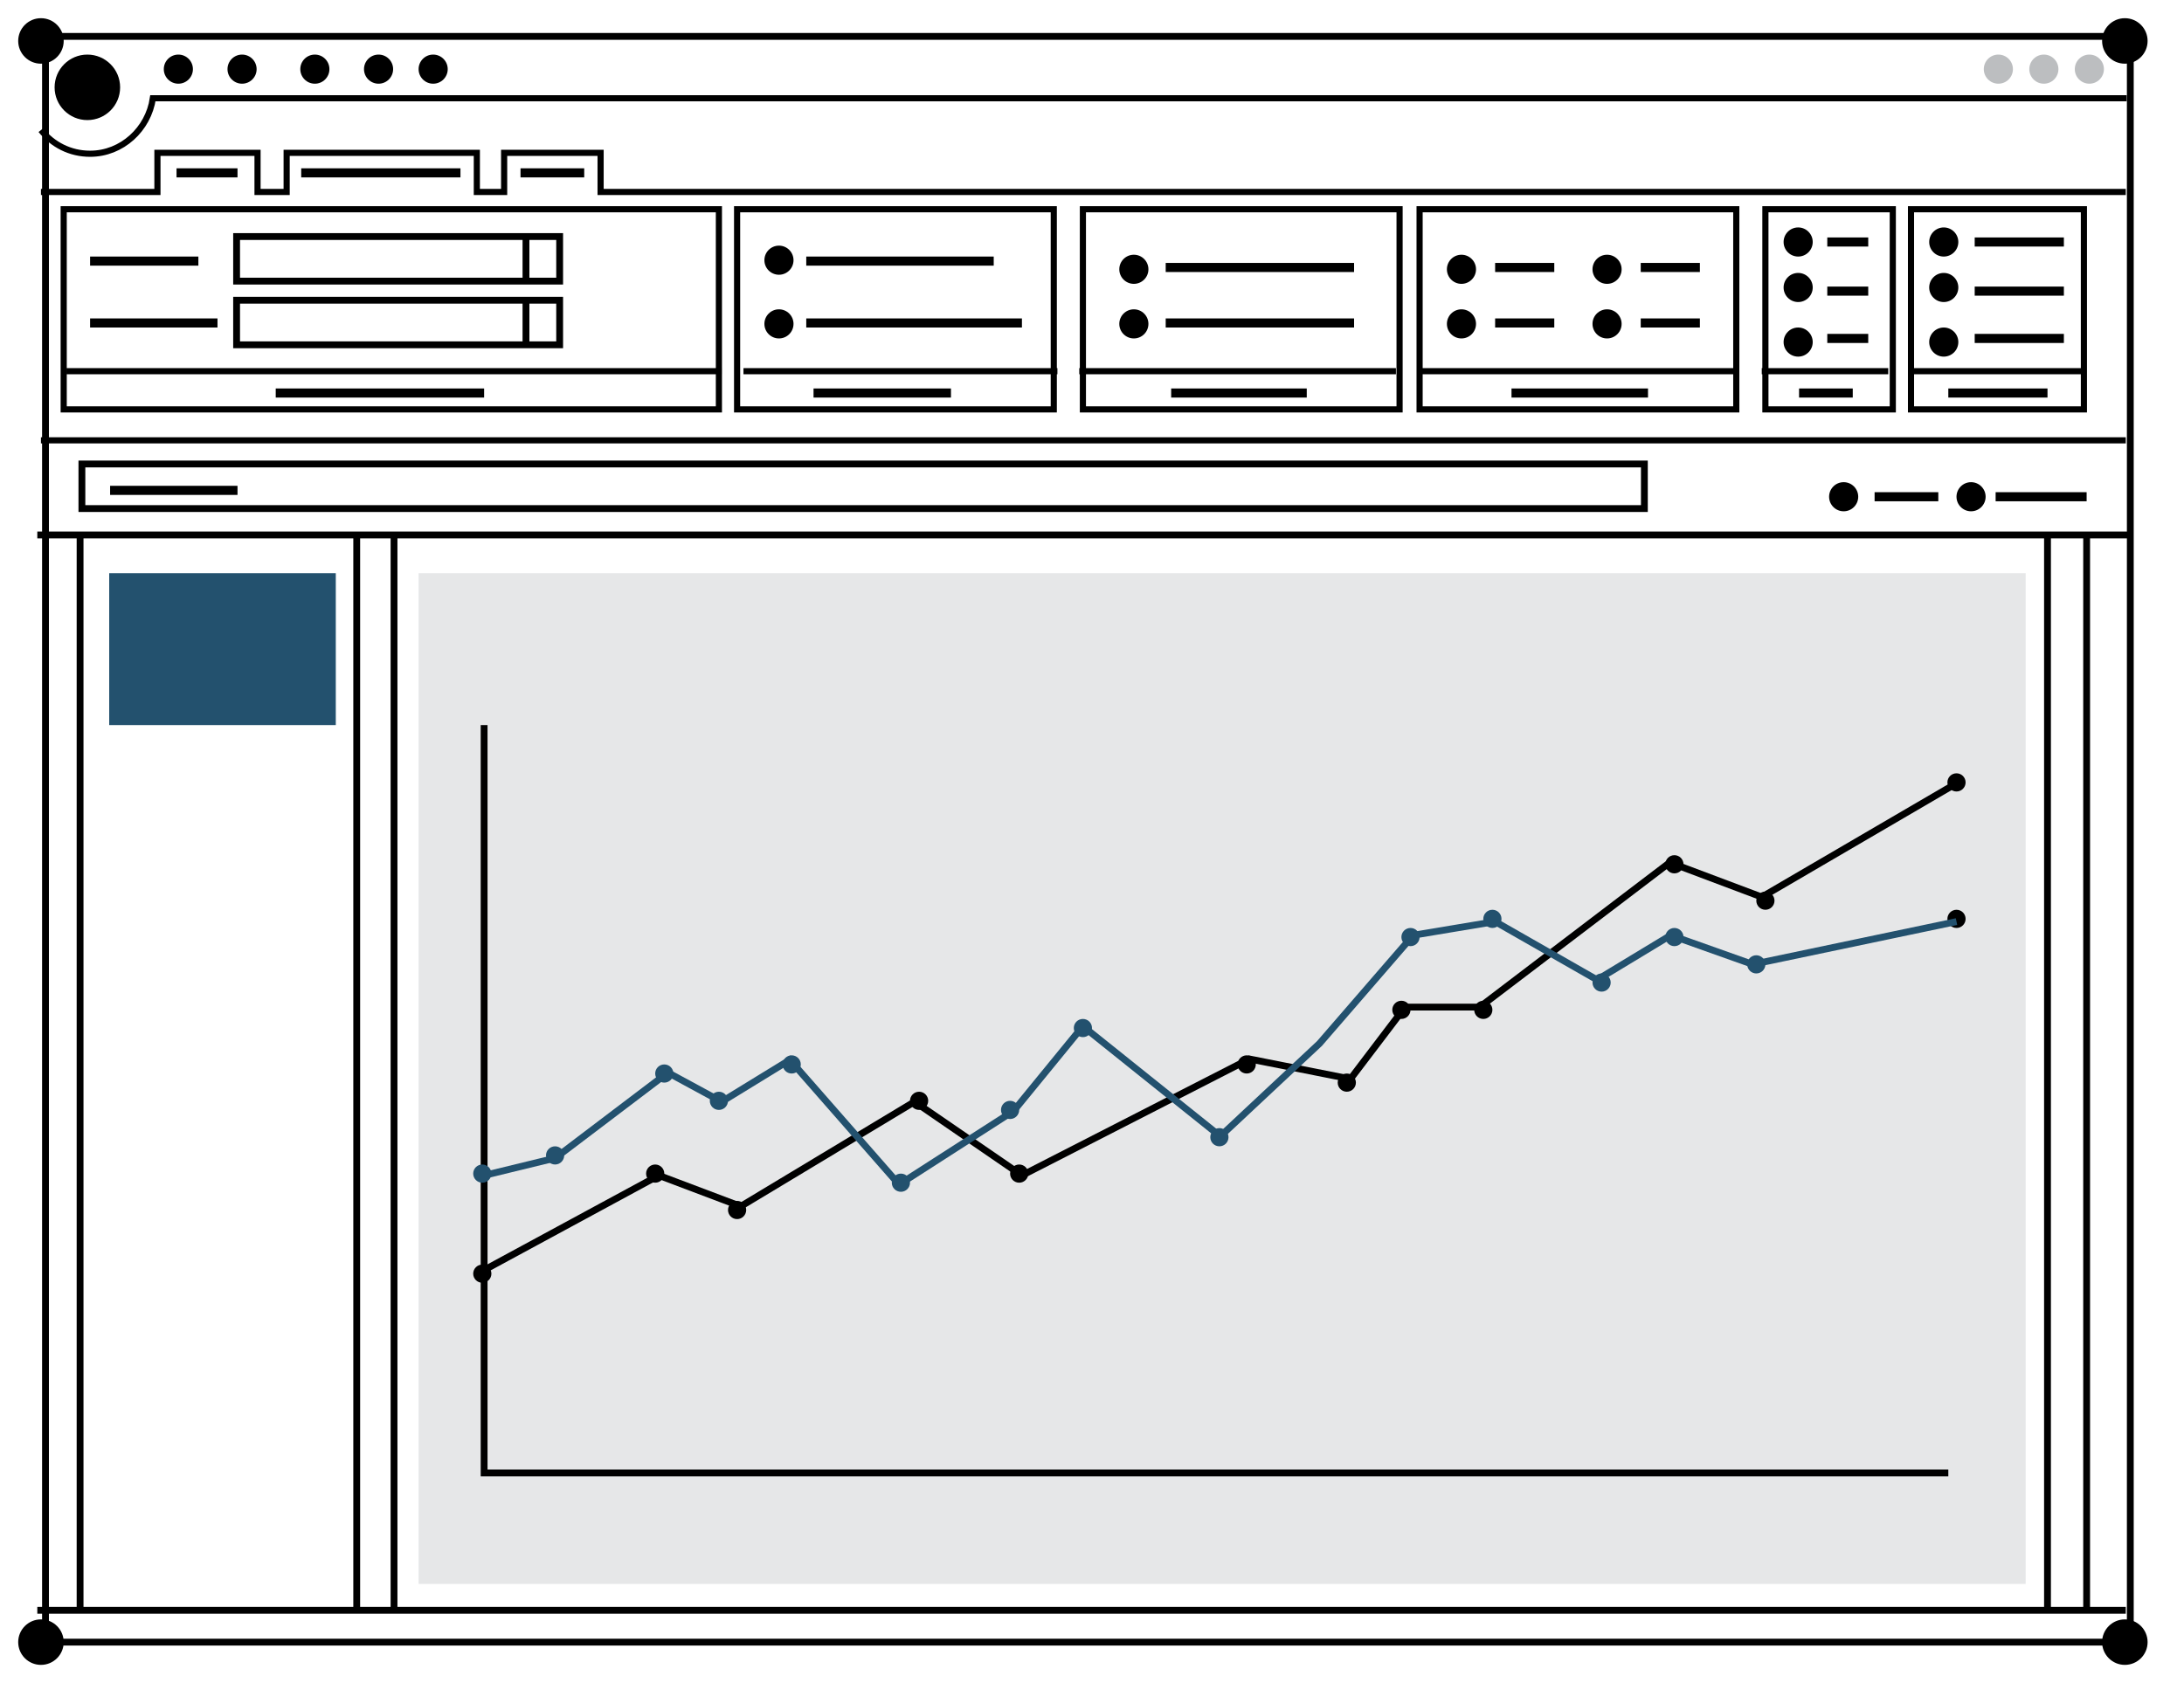<svg width="240px" height="185px" viewBox="0 0 240 185" version="1.1" xmlns="http://www.w3.org/2000/svg" xmlns:xlink="http://www.w3.org/1999/xlink"><title>app-icon-dashboard</title><desc>Created with Sketch.</desc><defs/><g transform="translate(2 2)" stroke="none" stroke-width="1" fill="none" fill-rule="evenodd"><g id="Group"><rect id="Rectangle-path" stroke="#000" stroke-width="0.75" x="7" y="49" width="171.7" height="4.9"/><path d="M10.1,51.9 L24.1,51.9" id="Shape" stroke="#000"/><g transform="translate(199 51)"><circle id="Oval" fill="#000" cx="1.6" cy="1.6" r="1.6"/><path d="M5,1.6 L12,1.6" id="Shape" stroke="#000"/></g><g transform="translate(213 51)"><circle id="Oval" fill="#000" cx="1.6" cy="1.6" r="1.6"/><path d="M4.3,1.6 L14.3,1.6" id="Shape" stroke="#000"/></g><path d="M2.1,56.8 L231.8,56.8" id="Shape" stroke="#000" stroke-width="0.75"/><path d="M2.1,175 L231.6,175" id="Shape" stroke="#000" stroke-width="0.75"/><path d="M6.8,57.1 L6.8,175" id="Shape" stroke="#000" stroke-width="0.75"/><circle id="Oval" fill="#000" cx="2.5" cy="2.5" r="2.5"/><circle id="Oval" fill="#000" cx="231.5" cy="2.5" r="2.5"/><circle id="Oval" fill="#000" cx="2.5" cy="178.5" r="2.5"/><circle id="Oval" fill="#000" cx="231.5" cy="178.5" r="2.5"/><rect id="Rectangle-path" stroke="#000" stroke-width="0.75" x="3" y="2" width="229.1" height="176.5"/><path d="M2.5,12.3 C3.8,13.9 5.7,14.9 7.9,14.9 C11.4,14.9 14.3,12.2 14.8,8.8 L231.7,8.8" id="Shape" stroke="#000" stroke-width="0.675"/><circle id="Oval" fill="#000" cx="7.6" cy="7.6" r="3.6"/><circle id="Oval" fill="#000" cx="17.6" cy="5.6" r="1.6"/><circle id="Oval" fill="#000" cx="24.6" cy="5.6" r="1.6"/><circle id="Oval" fill="#000" cx="32.6" cy="5.6" r="1.6"/><circle id="Oval" fill="#000" cx="39.6" cy="5.6" r="1.6"/><circle id="Oval" fill="#000" cx="45.6" cy="5.6" r="1.6"/><circle id="Oval" fill="#BCBEC0" cx="217.6" cy="5.6" r="1.6"/><circle id="Oval" fill="#000" cx="83.6" cy="26.6" r="1.6"/><circle id="Oval" fill="#000" cx="83.6" cy="33.6" r="1.6"/><circle id="Oval" fill="#BCBEC0" cx="222.6" cy="5.6" r="1.6"/><circle id="Oval" fill="#BCBEC0" cx="227.6" cy="5.6" r="1.6"/><path d="M2.5,19.1 L15.3,19.1 L15.3,14.8 L26.3,14.8 L26.3,19.1 L29.5,19.1 L29.5,14.8 L50.4,14.8 L50.4,19.1 L53.4,19.1 L53.4,14.8 L64,14.8 L64,19.1 L231.6,19.1" id="Shape" stroke="#000" stroke-width="0.675"/><path d="M2.5,46.4 L231.6,46.4" id="Shape" stroke="#000" stroke-width="0.675"/><rect id="Rectangle-path" stroke="#000" stroke-width="0.675" x="5" y="21" width="72" height="22"/><rect id="Rectangle-path" stroke="#000" stroke-width="0.675" x="79" y="21" width="34.8" height="22"/><rect id="Rectangle-path" stroke="#000" stroke-width="0.675" x="117" y="21" width="34.8" height="22"/><path d="M5.3,38.8 L77.3,38.8" id="Shape" stroke="#000" stroke-width="0.675"/><path d="M79.7,38.8 L114.2,38.8" id="Shape" stroke="#000" stroke-width="0.675"/><path d="M116.6,38.8 L151.4,38.8" id="Shape" stroke="#000" stroke-width="0.675"/><g transform="translate(24 24)" stroke="#000" stroke-width="0.75"><rect id="Rectangle-path" x="0" y="0" width="35.5" height="4.9"/><path d="M31.8,0.2 L31.8,5.2" id="Shape"/></g><g transform="translate(24 31)" stroke="#000" stroke-width="0.75"><rect id="Rectangle-path" x="0" y="0" width="35.5" height="4.9"/><path d="M31.8,0 L31.8,4.9" id="Shape"/></g><path d="M17.4,17 L24.1,17" id="Shape" stroke="#000"/><path d="M31.1,17 L48.6,17" id="Shape" stroke="#000"/><path d="M55.2,17 L62.2,17" id="Shape" stroke="#000"/><path d="M7.9,26.7 L19.8,26.7" id="Shape" stroke="#000"/><path d="M7.9,33.5 L21.9,33.5" id="Shape" stroke="#000"/><path d="M86.6,26.7 L107.2,26.7" id="Shape" stroke="#000"/><g transform="translate(121 26)"><circle id="Oval" fill="#000" cx="1.6" cy="1.6" r="1.6"/><path d="M5.1,1.4 L25.8,1.4" id="Shape" stroke="#000"/></g><g transform="translate(157 26)"><circle id="Oval" fill="#000" cx="1.6" cy="1.6" r="1.6"/><path d="M5.3,1.4 L11.8,1.4" id="Shape" stroke="#000"/></g><g transform="translate(157 32)"><circle id="Oval" fill="#000" cx="1.6" cy="1.6" r="1.6"/><path d="M5.3,1.5 L11.8,1.5" id="Shape" stroke="#000"/></g><g transform="translate(173 26)"><circle id="Oval" fill="#000" cx="1.6" cy="1.6" r="1.6"/><path d="M5.3,1.4 L11.8,1.4" id="Shape" stroke="#000"/></g><g transform="translate(173 32)"><circle id="Oval" fill="#000" cx="1.6" cy="1.6" r="1.6"/><path d="M5.3,1.5 L11.8,1.5" id="Shape" stroke="#000"/></g><g transform="translate(194 28)"><circle id="Oval" fill="#000" cx="1.6" cy="1.6" r="1.6"/><path d="M4.8,2 L9.3,2" id="Shape" stroke="#000"/></g><g transform="translate(194 23)"><circle id="Oval" fill="#000" cx="1.6" cy="1.6" r="1.6"/><path d="M4.8,1.6 L9.3,1.6" id="Shape" stroke="#000"/></g><g transform="translate(194 34)"><circle id="Oval" fill="#000" cx="1.6" cy="1.6" r="1.6"/><path d="M4.8,1.2 L9.3,1.2" id="Shape" stroke="#000"/></g><g transform="translate(210 28)"><circle id="Oval" fill="#000" cx="1.6" cy="1.6" r="1.6"/><path d="M5,2 L14.8,2" id="Shape" stroke="#000"/></g><g transform="translate(210 23)"><circle id="Oval" fill="#000" cx="1.6" cy="1.6" r="1.6"/><path d="M5,1.6 L14.8,1.6" id="Shape" stroke="#000"/></g><g transform="translate(210 34)"><circle id="Oval" fill="#000" cx="1.6" cy="1.6" r="1.6"/><path d="M5,1.2 L14.8,1.2" id="Shape" stroke="#000"/></g><g transform="translate(121 32)"><circle id="Oval" fill="#000" cx="1.6" cy="1.6" r="1.6"/><path d="M5.1,1.5 L25.8,1.5" id="Shape" stroke="#000"/></g><path d="M86.6,33.5 L110.3,33.5" id="Shape" stroke="#000"/><path d="M28.3,41.2 L51.2,41.2" id="Shape" stroke="#000"/><path d="M87.4,41.2 L102.5,41.2" id="Shape" stroke="#000"/><path d="M126.7,41.2 L141.6,41.2" id="Shape" stroke="#000"/><rect id="Rectangle-path" stroke="#000" stroke-width="0.675" x="154" y="21" width="34.8" height="22"/><path d="M154.1,38.8 L188.9,38.8" id="Shape" stroke="#000" stroke-width="0.675"/><path d="M164.1,41.2 L179.1,41.2" id="Shape" stroke="#000"/><rect id="Rectangle-path" stroke="#000" stroke-width="0.675" x="192" y="21" width="14" height="22"/><path d="M191.6,38.8 L205.5,38.8" id="Shape" stroke="#000" stroke-width="0.675"/><path d="M201.6,41.2 L195.7,41.2" id="Shape" stroke="#000"/><rect id="Rectangle-path" stroke="#000" stroke-width="0.675" x="208" y="21" width="19" height="22"/><path d="M208,38.8 L226.9,38.8" id="Shape" stroke="#000" stroke-width="0.675"/><path d="M223,41.2 L212.1,41.2" id="Shape" stroke="#000"/><path d="M227.3,57.1 L227.3,175" id="Shape" stroke="#000" stroke-width="0.75"/><path d="M223,56.8 L223,175" id="Shape" stroke="#000" stroke-width="0.75"/><path d="M41.3,56.8 L41.3,175" id="Shape" stroke="#000" stroke-width="0.75"/><path d="M37.2,56.8 L37.2,175" id="Shape" stroke="#000" stroke-width="0.75"/><rect id="Rectangle-path" fill="#23516E" x="10" y="61" width="24.9" height="16.7"/><rect fill="#E6E7E8" x="44" y="61" width="176.6" height="111.1"/></g><path d="M51.2,77.7 L51.2,159.9 L212.1,159.9" id="Shape" stroke="#000" stroke-width="0.75"/><path d="M51.2,137.6 L70.4,127.2 L79.4,130.6 L98.5,119.1 L110.3,127.2 L135.3,114.4 L146.4,116.6 L152.4,108.7 L160.6,108.7 L181.5,92.8 L191.6,96.6 L213,84.1" id="Shape" stroke="#000" stroke-width="0.75"/><circle id="Oval" fill="#000" cx="51" cy="138" r="1"/><circle id="Oval" fill="#000" cx="70" cy="127" r="1"/><g transform="translate(50 98)" fill="#23516E"><circle id="Oval" cx="1" cy="29" r="1"/><circle id="Oval" cx="9" cy="27" r="1"/><circle id="Oval" cx="21" cy="18" r="1"/><circle id="Oval" cx="27" cy="21" r="1"/><circle id="Oval" cx="35" cy="17" r="1"/><circle id="Oval" cx="47" cy="30" r="1"/><circle id="Oval" cx="59" cy="22" r="1"/><circle id="Oval" cx="67" cy="13" r="1"/><circle id="Oval" cx="82" cy="25" r="1"/><circle id="Oval" cx="103" cy="3" r="1"/><circle id="Oval" cx="112" cy="1" r="1"/><circle id="Oval" cx="124" cy="8" r="1"/><circle id="Oval" cx="132" cy="3" r="1"/><circle id="Oval" cx="141" cy="6" r="1"/></g><circle id="Oval" fill="#000" cx="213" cy="99" r="1"/><circle id="Oval" fill="#000" cx="79" cy="131" r="1"/><circle id="Oval" fill="#000" cx="99" cy="119" r="1"/><circle id="Oval" fill="#000" cx="110" cy="127" r="1"/><circle id="Oval" fill="#000" cx="135" cy="115" r="1"/><circle id="Oval" fill="#000" cx="146" cy="117" r="1"/><circle id="Oval" fill="#000" cx="152" cy="109" r="1"/><circle id="Oval" fill="#000" cx="161" cy="109" r="1"/><circle id="Oval" fill="#000" cx="182" cy="93" r="1"/><circle id="Oval" fill="#000" cx="192" cy="97" r="1"/><circle fill="#000" cx="213" cy="84" r="1"/><path d="M51.2,127.2 L59,125.3 L71.4,115.9 L77.3,119.1 L84.8,114.5 L96.8,128.2 L109.4,120.1 L117,110.8 L132.1,122.9 L143,112.7 L153.3,100.8 L162.3,99.3 L173.5,105.7 L181.6,100.8 L190.6,104 L213,99.3" stroke="#23516E" stroke-width="0.75"/></g></svg>